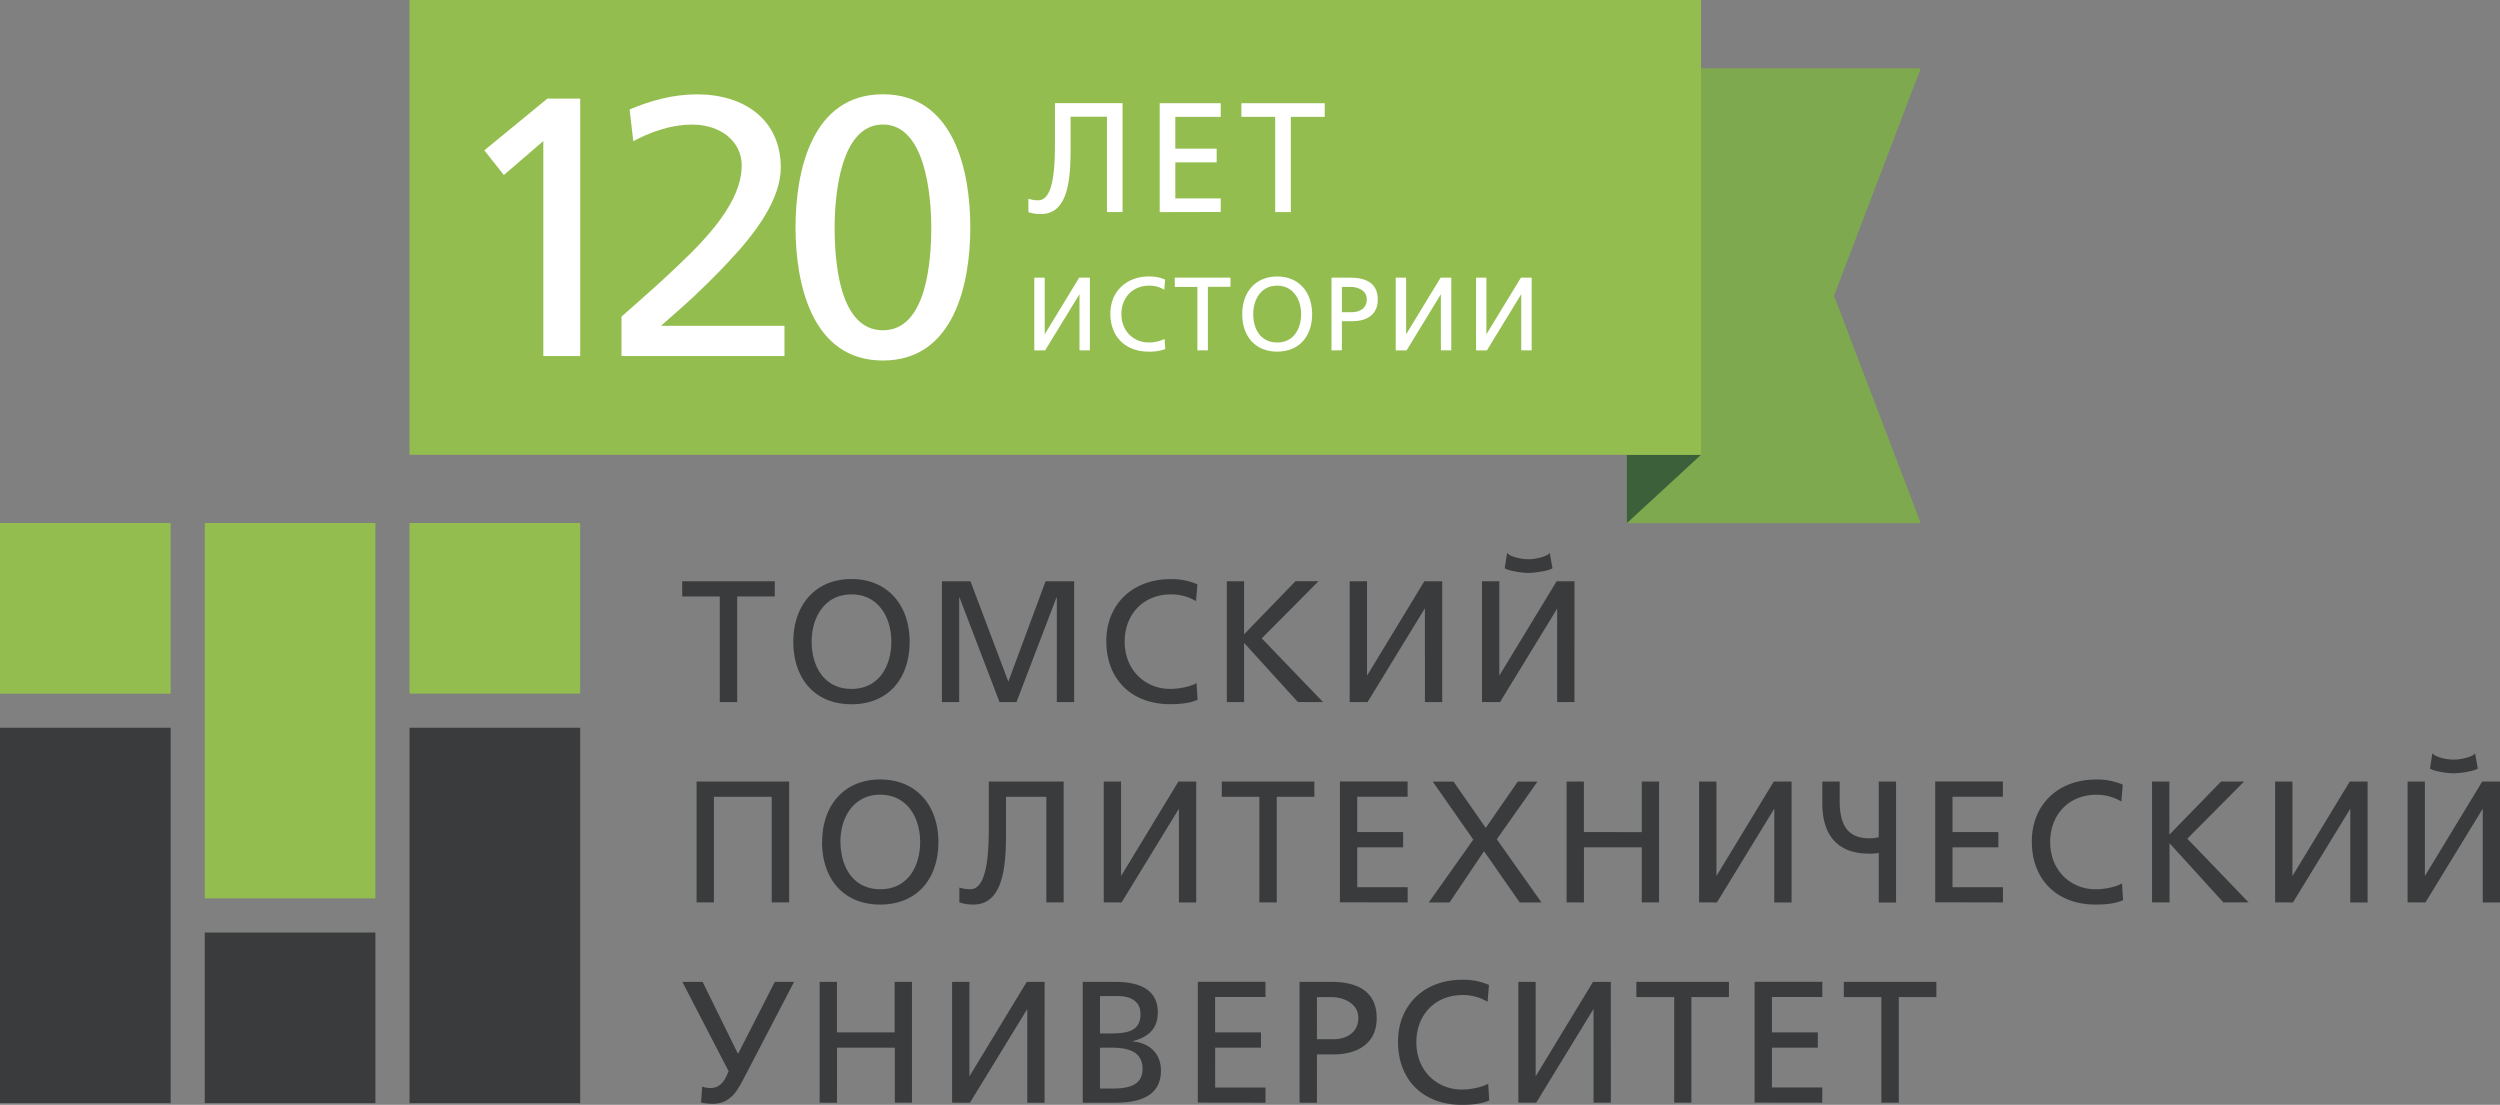 <svg xmlns="http://www.w3.org/2000/svg" viewBox="0 0 918.34 405.84"><rect x="0" y="0" width="918.34" height="405.84" fill="#808080" stroke="none"/><title>tpu-logo</title><path d="M270.8,257.9V219.1h13.8v-5.59h-34v5.59h13.8v38.8Zm27.35-22.2c0-9,4.83-17.36,14.63-17.36s14.63,8.33,14.63,17.36c0,8.84-4.45,17.36-14.63,17.36s-14.63-8.52-14.63-17.36Zm-6.74,0c0,13.49,7.82,23,21.37,23s21.37-9.48,21.37-23c0-13.16-7.89-23-21.37-23s-21.37,9.8-21.37,23Zm60.93,22.2V219.48h.13l14.69,38.42h6.23l14.69-38.42h.13V257.9h6.36V213.51H384.08L370.4,250.39l-13.92-36.88H346V257.9Zm87.52-43.25a23.56,23.56,0,0,0-10-1.91c-13.55,0-23.47,9-23.47,22.77,0,14.12,9.35,23.16,23.41,23.16,2.6,0,6.74-.13,10.11-1.6l-.38-6.17c-2.17,1.34-6.55,2.16-9.67,2.16-9.22,0-16.73-6.93-16.73-17.36,0-10,6.81-17.36,17.05-17.36a17.74,17.74,0,0,1,9.16,2.48l.51-6.17ZM457,257.9V236.15l19.78,21.75H486l-22.51-23.41,20.86-21h-8.46L457,233V213.51h-6.35V257.9Zm45.35,0,21-34.35h.07V257.9h6.36V213.51h-6.56l-21,34.59h-.07V213.51h-6.36V257.9Zm48.66,0,21-34.35H572V257.9h6.36V213.51h-6.55l-21,34.59h-.06V213.51h-6.36V257.9Zm18.32-54.82c-1.21,1.52-5.54,2.35-7.95,2.35s-6.62-.83-7.76-2.35l-.89,5.66c1.52,1,6.42,1.71,8.65,1.71s7.38-.7,8.9-1.71l-1-5.66ZM283.52,331.48h6.36V287.09h-34v44.39h6.36V292.69h21.24v38.79Zm25.19-22.2c0-9,4.83-17.36,14.63-17.36S338,300.25,338,309.28c0,8.84-4.45,17.37-14.62,17.37s-14.63-8.53-14.63-17.37Zm-6.74,0c0,13.49,7.82,23,21.37,23s21.37-9.49,21.37-23c0-13.16-7.89-22.95-21.37-22.95S302,296.12,302,309.28Zm55.58,23c11.39,0,12-15.15,12-26.79V292.69h14.81v38.79h6.36V287.09H363.22v16.09c0,9.48-.39,23.47-6.81,23.47a11.92,11.92,0,0,1-4-.64v5.47a14.42,14.42,0,0,0,5.15.78Zm54.45-.78,21-34.34h.06v34.34h6.36V287.09h-6.55l-21,34.6h-.06v-34.6h-6.36v44.39Zm57,0V292.69h13.81v-5.6h-34v5.6h13.8v38.79Zm48.09,0v-5.59H498.56V311.26h16.86v-5.6H498.56v-13h18.51v-5.6H492.2v44.39Zm15.39,0,12.66-18.82,13.1,18.82h8l-16.41-23.21,14.95-21.18h-7.25l-11.76,17-11.83-17h-7.64l14.89,21.31-16.35,23.08Zm49.36,0V311.26h21.24v20.22h6.36V287.09h-6.36v18.57H581.82V287.09h-6.36v44.39Zm48.85,0,21-34.34h.07v34.34h6.35V287.09h-6.54l-21,34.6h-.06v-34.6h-6.37v44.39Zm59.46-24a12.21,12.21,0,0,1-3.49.44c-8.21,0-10.88-5.28-10.88-13.74v-7.12H669.4v8c0,12.47,6.3,18.5,17.24,18.5a20.63,20.63,0,0,0,3.49-.25v18.19h6.36V287.09h-6.36v20.42Zm45.61,24v-5.59H717.23V311.26h16.85v-5.6H717.23v-13h18.51v-5.6H710.87v44.39Zm44.07-43.25a23.51,23.51,0,0,0-10-1.9c-13.55,0-23.47,9-23.47,22.77,0,14.11,9.35,23.16,23.4,23.16,2.61,0,6.75-.13,10.12-1.61l-.39-6.16c-2.16,1.33-6.55,2.16-9.66,2.16-9.22,0-16.73-6.93-16.73-17.37,0-10,6.81-17.36,17-17.36a17.68,17.68,0,0,1,9.15,2.48l.51-6.17Zm17.12,43.25V309.73l19.77,21.75H826l-22.52-23.4,20.87-21h-8.46l-19,19.52V287.09h-6.37v44.39Zm45.34,0,21-34.34h.06v34.34h6.36V287.09h-6.55l-21,34.6h-.07v-34.6h-6.36v44.39Zm48.66,0,21-34.34H912v34.34h6.36V287.09h-6.55l-21,34.6h-.06v-34.6h-6.36v44.39Zm18.32-54.82c-1.21,1.53-5.54,2.35-8,2.35s-6.61-.82-7.75-2.35l-.9,5.66c1.53,1,6.43,1.72,8.65,1.72s7.38-.7,8.91-1.72l-1-5.66Zm-624.65,84-13.42,26.27H271l-12.91-26.27h-7.44l17,32.82-.57,1.27c-1,2.29-2.61,4.9-6.11,4.9a10.3,10.3,0,0,1-3.05-.51l-.38,5.85a21.79,21.79,0,0,0,4.32.45c6.94,0,9.42-5.79,11.45-9.48l18.38-35.3Zm22.84,44.39V384.84h21.24v20.22H335V360.67h-6.36v18.57H307.44V360.67h-6.36v44.39Zm48.84,0,21-34.34h.06v34.34h6.36V360.67h-6.55l-21,34.6h-.07v-34.6h-6.36v44.39Zm53.24,0c9,0,16.92-2.35,16.92-11.83,0-6.23-4.26-10.17-10.31-10.68v-.13c5.6-1.46,9.16-4.45,9.16-10.55,0-8.14-6.36-11.2-15.58-11.2h-12v44.39Zm-1.34-20.22c5.47,0,11.51,1,11.51,7.82,0,5.92-5.08,7.19-10.87,7.19h-4.77v-15Zm2.55-18.95c3.75,0,8.2,1.33,8.2,6.61,0,6.55-5.28,7.12-11.38,7.12h-3.5V365.89Zm54.12,39.17v-5.59h-18.5V384.84H463.2v-5.6H446.35v-13h18.5v-5.6H440v44.39Zm24.3-38.79c3.88,0,9.79,2,9.79,7.63,0,5.85-5,7.82-8.9,7.82h-6.3V366.27Zm-5.41,38.79V387.32H490c7.94,0,15.71-3.5,15.71-13.35,0-10.12-7.57-13.3-16.67-13.3H477.38v44.39ZM547,361.82a23.56,23.56,0,0,0-10-1.91c-13.55,0-23.46,9-23.46,22.77,0,14.12,9.34,23.16,23.4,23.16,2.61,0,6.74-.13,10.11-1.6l-.38-6.17c-2.16,1.33-6.55,2.16-9.67,2.16-9.22,0-16.72-6.93-16.72-17.36,0-10,6.8-17.36,17-17.36a17.62,17.62,0,0,1,9.16,2.48l.51-6.17Zm17.3,43.24,21-34.34h.06v34.34h6.36V360.67h-6.55l-21,34.6h-.06v-34.6h-6.36v44.39Zm57,0V366.27h13.8v-5.6h-34v5.6H615v38.79Zm48.08,0v-5.59H650.89V384.84h16.86v-5.6H650.89v-13H669.4v-5.6H644.53v44.39Zm28.11,0V366.27h13.81v-5.6h-34v5.6h13.8v38.79Z" fill="#3a3b3c" fill-rule="evenodd"/><path d="M0,267.33H62.68v137.9H0V267.33Zm75.22,75.22H137.9v62.68H75.22V342.55Zm75.22-75.22h62.68v137.9H150.44Z" fill="#3a3b3c" fill-rule="evenodd"/><polygon points="150.44 192.11 213.12 192.11 213.12 254.79 150.44 254.79 150.44 192.11 150.44 192.11" fill="#94bd4f" fill-rule="evenodd"/><polygon points="75.22 192.11 137.9 192.11 137.9 330.01 75.22 330.01 75.22 192.11 75.22 192.11" fill="#94bd4f" fill-rule="evenodd"/><rect y="192.11" width="62.68" height="62.69" fill="#94bd4f"/><polygon points="673.7 108.64 705.55 25.11 597.61 25.11 597.61 192.17 705.55 192.17 673.7 108.64" fill="#7fa94e" fill-rule="evenodd"/><polygon points="597.61 192.17 597.61 167.06 624.85 167.06 597.61 192.17" fill="#3c6039" fill-rule="evenodd"/><rect x="150.44" width="474.41" height="167.06" fill="#94bd4f"/><path d="M377.77,77.92V73a11,11,0,0,0,3.62.57c5.79,0,6.13-12.62,6.13-21.16V37.89h24.84v40h-5.74v-35H393.26V54.46c0,10.5-.57,24.15-10.84,24.15A13.26,13.26,0,0,1,377.77,77.92Z" fill="#fff"/><path d="M426,77.92v-40h22.42v5H431.74v11.7h15.19v5H431.74V72.87h16.68v5Z" fill="#fff"/><path d="M468.43,77.92v-35H456v-5h30.62v5H474.17v35Z" fill="#fff"/><path d="M379.93,128.71V102h3.83v20.8h0L396.41,102h3.94v26.68h-3.82V108.07h0l-12.62,20.64Z" fill="#fff"/><path d="M427.68,106.42a10.64,10.64,0,0,0-5.5-1.49c-6.16,0-10.25,4.44-10.25,10.44,0,6.27,4.51,10.44,10.06,10.44a13.19,13.19,0,0,0,5.81-1.3l.23,3.71a16.07,16.07,0,0,1-6.08.95c-8.45,0-14.07-5.43-14.07-13.92,0-8.26,6-13.69,14.11-13.69a14.11,14.11,0,0,1,6,1.15Z" fill="#fff"/><path d="M439.84,128.71V105.39h-8.3V102H452v3.36h-8.3v23.32Z" fill="#fff"/><path d="M469.16,101.56c8.1,0,12.84,5.89,12.84,13.81,0,8.1-4.7,13.8-12.84,13.8s-12.85-5.7-12.85-13.8C456.31,107.45,461.05,101.56,469.16,101.56Zm0,24.25c6.12,0,8.79-5.13,8.79-10.44s-2.9-10.44-8.79-10.44-8.8,5-8.8,10.44S463,125.81,469.16,125.81Z" fill="#fff"/><path d="M489.11,128.71V102h7c5.47,0,10,1.91,10,8s-4.67,8-9.45,8h-3.74v10.67Zm3.83-23.32v9.29h3.78c2.37,0,5.35-1.19,5.35-4.7s-3.55-4.59-5.88-4.59Z" fill="#fff"/><path d="M512.7,128.71V102h3.82v20.8h0L529.18,102h3.93v26.68h-3.82V108.07h0l-12.61,20.64Z" fill="#fff"/><path d="M542.21,128.71V102H546v20.8h0L558.69,102h3.94v26.68H558.8V108.07h0l-12.61,20.64Z" fill="#fff"/><path d="M199.58,130.8v-79L185.09,64.29l-7.18-9.07,23.16-19h12.06V130.8Z" fill="#fff"/><path d="M228.3,130.8V116.31c4.87-4.34,11-9.62,16.93-15.17,10.43-9.75,27.23-25.06,27.23-40.37,0-8.8-7.72-15-18.15-15-8.54,0-16.4,3.25-21.68,6.09l-1.35-11.65c8-3.38,16.12-5.55,24.79-5.55,17.06,0,30.74,9.07,30.74,26.95,0,11.65-9.48,24.25-18.69,34C265,99,262,102,259.45,104.52c-5.28,5.29-11.92,11-16.66,15.17h45.38V130.8Z" fill="#fff"/><path d="M324.33,34.63c26.15,0,32.1,28.17,32.1,48.9s-5.95,48.9-32.1,48.9-32.1-28.18-32.1-48.9S298.19,34.63,324.33,34.63Zm0,86.69c16.26,0,17.75-26,17.75-37.79s-2.17-37.79-17.75-37.79-17.74,25.87-17.74,37.79S308.08,121.32,324.33,121.32Z" fill="#fff"/></svg>